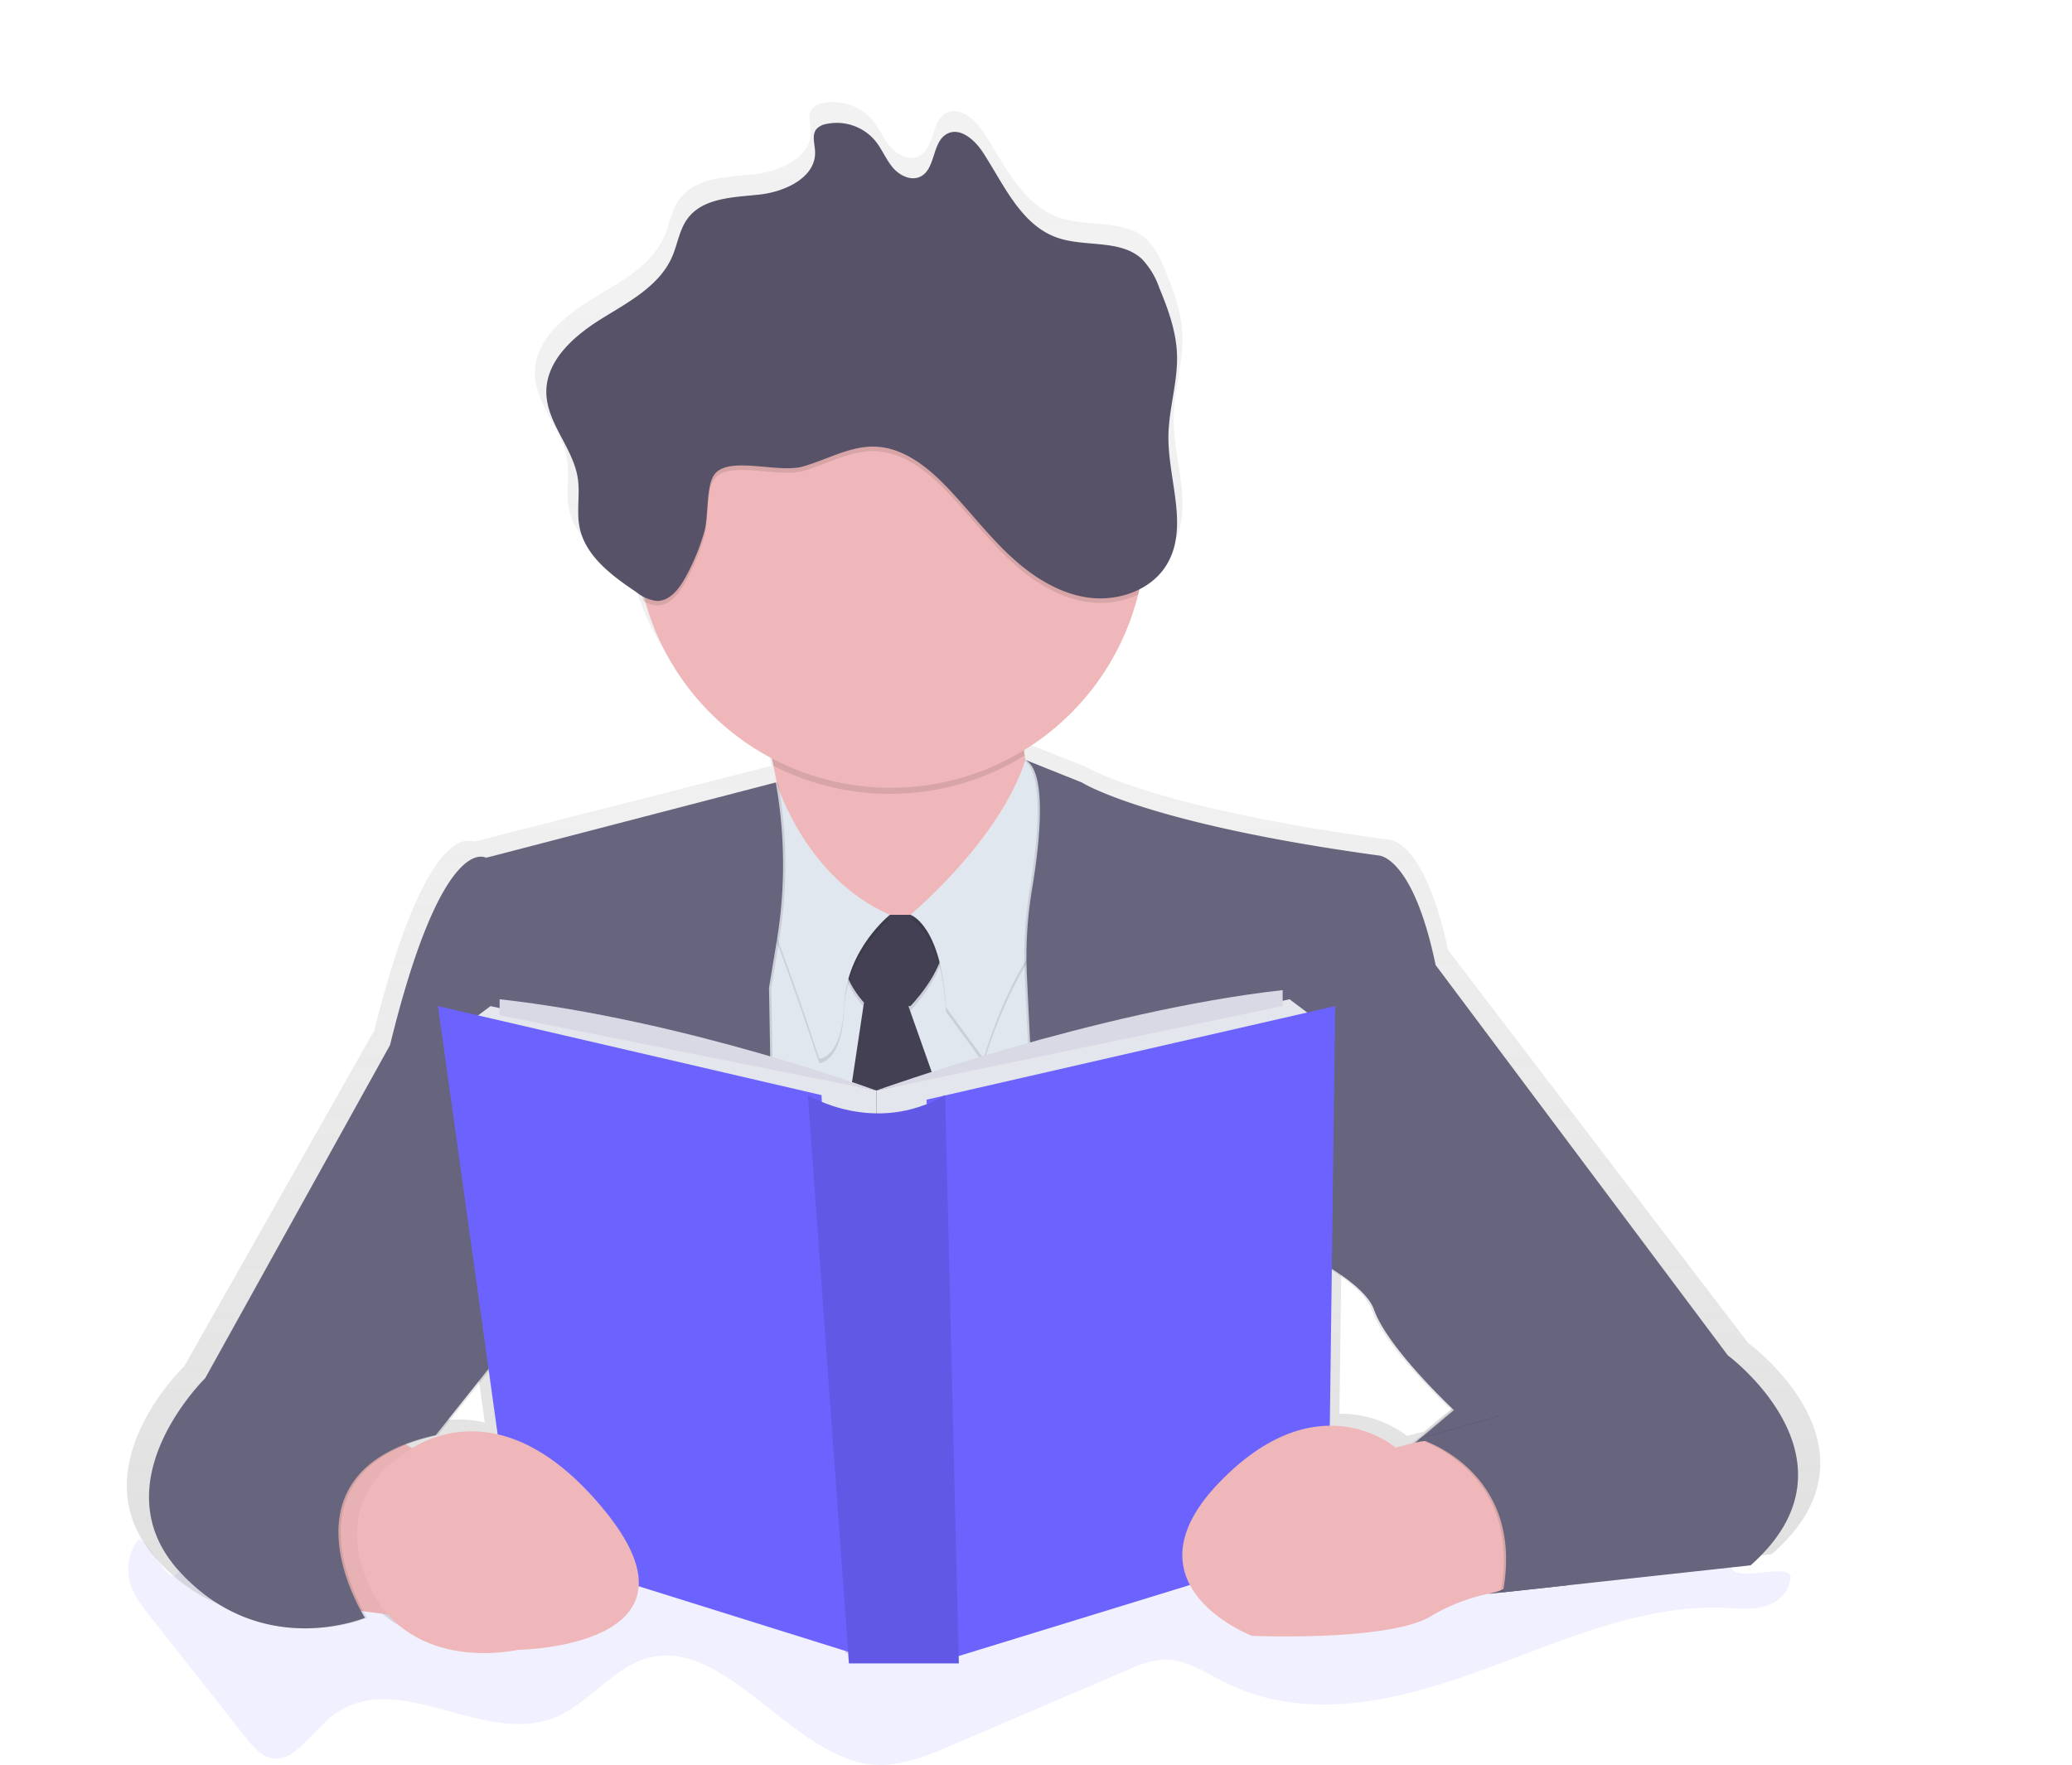 <svg xmlns="http://www.w3.org/2000/svg" xmlns:xlink="http://www.w3.org/1999/xlink" width="378" height="322.044" viewBox="0 0 378 322.044">
  <defs>
    <linearGradient id="linear-gradient" x1="0.5" y1="1" x2="0.5" gradientUnits="objectBoundingBox">
      <stop offset="0" stop-color="gray" stop-opacity="0.251"/>
      <stop offset="0.54" stop-color="gray" stop-opacity="0.122"/>
      <stop offset="1" stop-color="gray" stop-opacity="0.102"/>
    </linearGradient>
  </defs>
  <g id="Group_690" data-name="Group 690" transform="translate(-0.008 -0.003)">
    <g id="Group_689" data-name="Group 689" transform="translate(23.41 274.239)" opacity="0.1">
      <path id="Path_722" data-name="Path 722" d="M158.967,765.208c.435,2.676,1.986,4.714,3.457,6.584l17.511,22.2c1.408,1.787,2.92,3.645,4.812,4.129,3.953,1.047,7.132-4.028,10.51-7,12.012-10.555,28.426,5.514,42-.631,5.431-2.459,9.831-8.3,15.367-10.277,14.658-5.255,27.079,17.961,42.213,19.143,4.97.375,9.846-1.667,14.594-3.7L341.107,782.1a18.768,18.768,0,0,1,6.757-1.933c3.9-.068,7.526,2.44,11.193,4.245,14.763,7.274,31.155,3.348,46.32-2.162s30.438-12.6,46.113-11.426c4.08.308,9.47.049,10.585-5.3.664-3.183-8.3.154-10.379-1.562s2.864-8.874.443-9.178c-14.087-1.764-28.441-1.813-42.209,2.628-7.132,2.3-14.147,5.8-21.471,6.512-7.635.751-15.228-1.561-22.724-3.664-18.982-5.323-38.287-9.384-57.667-8.558-34.443,1.5-68.368,18.49-102.639,13.566a87.344,87.344,0,0,1-29.053-9.729c-4.624-2.5-4.418,6.344-9.136,9.32-1.535.968-5.555-8.063-6.757-6.325A8.829,8.829,0,0,0,158.967,765.208Z" transform="translate(-158.832 -751.595)" fill="#6c63ff"/>
    </g>
    <path id="Path_723" data-name="Path 723" d="M453.913,297.043l-54.746-71.694c-4.275-20.127-10.694-20.127-10.694-20.127-43.625-5.871-55.6-13.419-55.6-13.419l-9.759-3.821-.815-.48c-.038-.214-.079-.428-.116-.649s-.075-.514-.105-.773a47.089,47.089,0,0,0,21.4-28.828c.079-.315.15-.638.225-.957a12.327,12.327,0,0,0,5.1-4.546c4.193-6.873.21-15.574.3-23.58.056-5.06,1.8-10.018,1.6-15.075-.165-4.234-1.682-8.3-3.337-12.211a14.472,14.472,0,0,0-3.228-5.255c-4.08-3.7-10.687-2.117-15.927-3.941-6.779-2.361-9.936-9.718-13.855-15.634-1.5-2.282-4.234-4.692-6.7-3.442-2.894,1.464-2.11,6.475-5.034,7.883-1.772.852-3.938-.221-5.2-1.708s-1.989-3.352-3.236-4.853a9.512,9.512,0,0,0-9.23-3.093,3.2,3.2,0,0,0-1.753.9c-.935,1.089-.349,2.71-.285,4.129.221,4.778-5.63,7.432-10.465,7.939s-10.533.567-13.427,4.414c-1.531,2.038-1.858,4.692-2.89,7.012-2.395,5.379-8.187,8.326-13.277,11.415s-10.33,7.594-10.285,13.464c.045,5.63,5.015,10.191,5.889,15.765.465,2.954-.259,6.006.319,8.945,1.062,5.39,6.1,9.009,10.747,12.068.315.206.634.413.961.608.083.33.165.657.255.983A47.262,47.262,0,0,0,274.9,187.757c.075.315.146.634.218.961.221,1.006.428,2.053.612,3.127l-.143.038v-.105l-54.071,13.787a2.342,2.342,0,0,0-1.017-.128c-2.215-.18-9.14,2.207-17.222,34.582l-34.638,61.218s-20.1,19.29-4.7,35.659a31.266,31.266,0,0,0,23.49,10.326A32.415,32.415,0,0,0,199,345.262s-.278-.428-.706-1.186l4.579.559c9.009,10.015,24.353,6.5,24.353,6.5s21.827-.248,22.631-11.662L289.084,351.5l.158,2.143h20.6l-.034-1.366,43.339-13.055c3.378,6.246,11.636,9.335,11.636,9.335s25.434,1.07,33.43-3.562a35.723,35.723,0,0,1,10.833-4.17l.221-.022-.053.053,48.97-5.255C480.429,316.329,453.913,297.043,453.913,297.043ZM207.424,314.092l-1.077-.623a39.829,39.829,0,0,1,5.919-1.749l9.527-11.76,1.648,11.6a21.666,21.666,0,0,0-16.017,2.534ZM391.678,314a19.977,19.977,0,0,0-12.331-4.035l.375-28.55c3.577,2.286,6.58,4.808,7.47,7.241,2.567,7.132,14.969,18.449,14.969,18.449l-6.441,5.293h0l-1,.822c-.27.064-.54.128-.811.2Z" transform="translate(-134.986 -51.994)" fill="url(#linear-gradient)"/>
    <path id="Path_724" data-name="Path 724" d="M149.646,725.164l10,1.25,5.829-28.738-11.246-6.667L139.65,706.839Z" transform="translate(-87.226 -431.63)" fill="#efb7b9"/>
    <path id="Path_725" data-name="Path 725" d="M149.646,725.164l10,1.25,5.829-28.738-11.246-6.667L139.65,706.839Z" transform="translate(-87.226 -431.63)" opacity="0.03"/>
    <path id="Path_726" data-name="Path 726" d="M518.473,353.582l-24.154,21.658s-46.646,10.413-34.984-4.167c6.606-8.258,5.728-20.791,3.724-30.108a78.114,78.114,0,0,0-3.724-12.387s59.983-36.219,51.654-8.727c-2.47,8.153-2.815,14.44-2.083,19.245C510.654,350.493,518.473,353.582,518.473,353.582Z" transform="translate(-321.959 -201.236)" fill="#efb7b9"/>
    <path id="Path_727" data-name="Path 727" d="M514.116,319.855c-2.47,8.153-2.815,14.44-2.083,19.245a46.7,46.7,0,0,1-45.839,1.877,78.113,78.113,0,0,0-3.724-12.387S522.445,292.363,514.116,319.855Z" transform="translate(-325.087 -201.239)" opacity="0.1"/>
    <path id="Path_728" data-name="Path 728" d="M498.072,202.776a46.511,46.511,0,1,1-13.629-33.03A46.646,46.646,0,0,1,498.072,202.776Z" transform="translate(-289.051 -105.405)" fill="#efb7b9"/>
    <path id="Path_729" data-name="Path 729" d="M347.13,406.429v85.376l82.047-6.663L415.435,398.1,379.2,419.755Z" transform="translate(-216.826 -248.667)" fill="#e1e7ef"/>
    <path id="Path_730" data-name="Path 730" d="M527.013,510.4l-9.133-25.821h.375c9.579-10.412,5.413-16.659,5.413-16.659h-13.3c-8.464,6.006-2.59,13.787-.6,16.028L505.79,510.4Z" transform="translate(-352.146 -300.162)" opacity="0.1"/>
    <path id="Path_731" data-name="Path 731" d="M527.013,508.18l-9.133-25.821h.375c9.579-10.413,5.413-16.659,5.413-16.659h-13.3c-8.464,6.006-2.59,13.787-.6,16.028L505.79,508.18Z" transform="translate(-352.146 -298.775)" fill="#444053"/>
    <path id="Path_732" data-name="Path 732" d="M559.974,392.2s-2.628,12.177-20.934,28.419c0,0,5.63,1.877,6.456,16.869l6.873,9.384s5.413-19.575,14.992-26.238,0-24.155,0-24.155Z" transform="translate(-372.915 -252.864)" opacity="0.1"/>
    <path id="Path_733" data-name="Path 733" d="M559.974,390s-2.628,12.177-20.934,28.419c0,0,5.63,1.877,6.456,16.869l6.873,9.384s5.413-19.575,14.992-26.238,0-24.154,0-24.154Z" transform="translate(-372.915 -251.49)" fill="#e1e7ef"/>
    <path id="Path_734" data-name="Path 734" d="M483.488,428.039s-7.883,6.25-8.311,16.246-4.579,10-4.579,10-10.413-32.067-13.742-34.984,6.006-15.217,6.006-15.217S468.1,421.377,483.488,428.039Z" transform="translate(-321.131 -260.285)" opacity="0.1"/>
    <path id="Path_735" data-name="Path 735" d="M483.448,425.823s-7.883,6.246-8.311,16.253-4.579,10-4.579,10S460.142,419.99,456.8,417.077,462.8,401.86,462.8,401.86,468.058,419.157,483.448,425.823Z" transform="translate(-321.092 -258.898)" fill="#e1e7ef"/>
    <path id="Path_736" data-name="Path 736" d="M593.4,390.25l10.413,4.167s11.662,7.507,54.142,13.329c0,0,6.246,0,10.413,19.992l53.3,71.217s25.821,19.143,4.167,38.317l-47.671,5.206s27.488-26.238-14.159-27.071l7.695-6.46s-12.079-11.261-14.575-18.325-22.9-14.992-22.9-14.992l2.5,59.971-37.5,5.826-5.405-111.595a74.111,74.111,0,0,1,.9-15.739C596.136,405.629,597.627,392.221,593.4,390.25Z" transform="translate(-406.871 -251.646)" opacity="0.1"/>
    <path id="Path_737" data-name="Path 737" d="M594.51,390.25l10.413,4.167s11.662,7.507,54.142,13.329c0,0,6.246,0,10.413,19.992l53.3,71.217s25.821,19.143,4.167,38.317l-47.671,5.206s27.488-26.238-14.159-27.071l7.706-6.456s-12.079-11.261-14.575-18.325-22.9-14.992-22.9-14.992l2.5,59.971-37.525,5.822-5.405-111.595a74.112,74.112,0,0,1,.9-15.739C597.246,405.629,598.737,392.221,594.51,390.25Z" transform="translate(-407.564 -251.646)" fill="#67647e"/>
    <path id="Path_738" data-name="Path 738" d="M284.388,401.34,231.5,415.1s-7.913-5-17.492,34.158L180.27,510.067s-19.575,19.143-4.579,35.4,33.745,8.3,33.745,8.3-17.075-26.651,12.912-33.317l11.261-14.159,50.809,5.829-1.28-73.3,1.423-8.543a84.832,84.832,0,0,0,0-27.893Z" transform="translate(-142.421 -258.573)" opacity="0.1"/>
    <path id="Path_739" data-name="Path 739" d="M283.269,401.34,230.377,415.1s-7.913-5-17.492,34.158l-33.734,60.809s-19.59,19.143-4.576,35.374,33.734,8.329,33.734,8.329-17.075-26.651,12.912-33.317l11.261-14.159,50.809,5.829-1.272-73.3,1.411-8.543a84.83,84.83,0,0,0,0-27.893Z" transform="translate(-141.719 -258.573)" fill="#67647e"/>
    <path id="Path_740" data-name="Path 740" d="M230.08,489.08l-5,3.746,75.384,19.158v-7.5Z" transform="translate(-140.589 -305.496)" fill="#e4e6ed"/>
    <path id="Path_741" data-name="Path 741" d="M501.294,485.75l5,3.75-80.38,20.4v-7.5Z" transform="translate(-266.035 -303.416)" fill="#e4e6ed"/>
    <path id="Path_742" data-name="Path 742" d="M212.88,489.08l69.967,16.242,5,101.622-61.221-19.159Z" transform="translate(-132.968 -305.496)" fill="#6c63ff"/>
    <path id="Path_743" data-name="Path 743" d="M524.871,489.08,450.32,506.155l4.163,102.038,69.138-21.242Z" transform="translate(-281.282 -305.496)" fill="#6c63ff"/>
    <path id="Path_744" data-name="Path 744" d="M489.1,553.35s12.214,7.507,25.055,0l2.5,103.7H496.6Z" transform="translate(-341.721 -353.524)" fill="#6c63ff"/>
    <path id="Path_745" data-name="Path 745" d="M489.1,553.35s12.214,7.507,25.055,0l2.5,103.7H496.6Z" transform="translate(-341.721 -353.524)" opacity="0.1"/>
    <path id="Path_746" data-name="Path 746" d="M339.32,506.75v2.917l68.717,13.742S373.054,510.5,339.32,506.75Z" transform="translate(-248.162 -324.416)" fill="#d8d9e5"/>
    <path id="Path_747" data-name="Path 747" d="M596.524,502.31v2.917L522.39,520.635S562.783,506.06,596.524,502.31Z" transform="translate(-362.515 -321.643)" fill="#d8d9e5"/>
    <path id="Path_748" data-name="Path 748" d="M712.212,717.482l-2.173.586s-14.155-12.387-32.2,6.381,6.006,27.953,6.006,27.953,24.774,1.062,32.555-3.54a34.248,34.248,0,0,1,10.844-4.2,11.081,11.081,0,0,0,6.073-3.427h0a14.493,14.493,0,0,0,3.626-11.952h0a14.493,14.493,0,0,0-10.66-11.869h0A27.462,27.462,0,0,0,712.212,717.482Z" transform="translate(-455.423 -453.908)" fill="#efb7b9"/>
    <path id="Path_749" data-name="Path 749" d="M278.107,721.238s16.659-14.992,37.067,10-15.829,25.416-15.829,25.416-19.59,4.568-27.071-11.674S278.107,721.238,278.107,721.238Z" transform="translate(-204.858 -455.608)" fill="#efb7b9"/>
    <path id="Path_750" data-name="Path 750" d="M785.28,713.449s19.365,5.653,15.214,28l11.7-1.276,2.47-11.362-5-15.825-9.579-3.754Z" transform="translate(-526.726 -450.893)" opacity="0.1"/>
    <path id="Path_751" data-name="Path 751" d="M786.39,713.449s19.365,5.653,15.214,28l11.7-1.276,2.47-11.362-5-15.825L801.2,709.23Z" transform="translate(-527.42 -450.893)" fill="#67647e"/>
    <path id="Path_752" data-name="Path 752" d="M498.063,202.742a46.511,46.511,0,0,1-1.329,11.081,16.2,16.2,0,0,1-9.406,1.381c-5.518-.845-10.39-4.129-14.425-7.984s-7.421-8.341-11.313-12.349c-3.528-3.633-7.883-7.031-12.942-7.177-4.594-.135-8.78,2.432-13.209,3.649-4.639,1.276-13.986-2.207-16.249,1.727-1.329,2.312-.86,7.4-1.644,10.135a39.762,39.762,0,0,1-3.577,8.577c-1.126,1.978-2.781,4.076-5.052,4.058a5.109,5.109,0,0,1-2.492-.8,46.65,46.65,0,1,1,91.644-12.312Z" transform="translate(-289.042 -105.371)" opacity="0.1"/>
    <path id="Path_753" data-name="Path 753" d="M408.727,143.462c4.433-1.216,8.633-3.784,13.209-3.649,5.06.146,9.418,3.543,12.942,7.177,3.889,4.005,7.275,8.491,11.313,12.349s8.907,7.132,14.425,7.984,11.73-1.224,14.594-6.006c4.08-6.824.206-15.469.293-23.419.056-5.026,1.753-9.951,1.562-14.973-.161-4.2-1.637-8.258-3.247-12.128a14.466,14.466,0,0,0-3.146-5.214c-3.975-3.679-10.4-2.1-15.51-3.915-6.6-2.346-9.677-9.654-13.49-15.529-1.471-2.252-4.129-4.658-6.524-3.42-2.819,1.456-2.053,6.434-4.9,7.83-1.727.845-3.836-.221-5.067-1.7s-1.941-3.329-3.149-4.82a9.159,9.159,0,0,0-9.009-3.074,3.1,3.1,0,0,0-1.708.89c-.908,1.081-.342,2.691-.278,4.1.218,4.745-5.469,7.38-10.191,7.883s-10.259.563-13.074,4.388c-1.5,2.023-1.809,4.658-2.815,6.963-2.335,5.345-7.973,8.258-12.931,11.34s-10.06,7.545-10.015,13.374c.045,5.6,4.88,10.135,5.736,15.664.45,2.935-.251,5.968.312,8.885,1.032,5.353,5.938,8.945,10.465,11.985a7.045,7.045,0,0,0,3.679,1.546c2.252.019,3.938-2.079,5.052-4.058a39.789,39.789,0,0,0,3.577-8.577c.784-2.744.315-7.83,1.644-10.135C394.741,141.254,404.088,144.734,408.727,143.462Z" transform="translate(-262.335 -58.316)" fill="#585268"/>
  </g>
</svg>